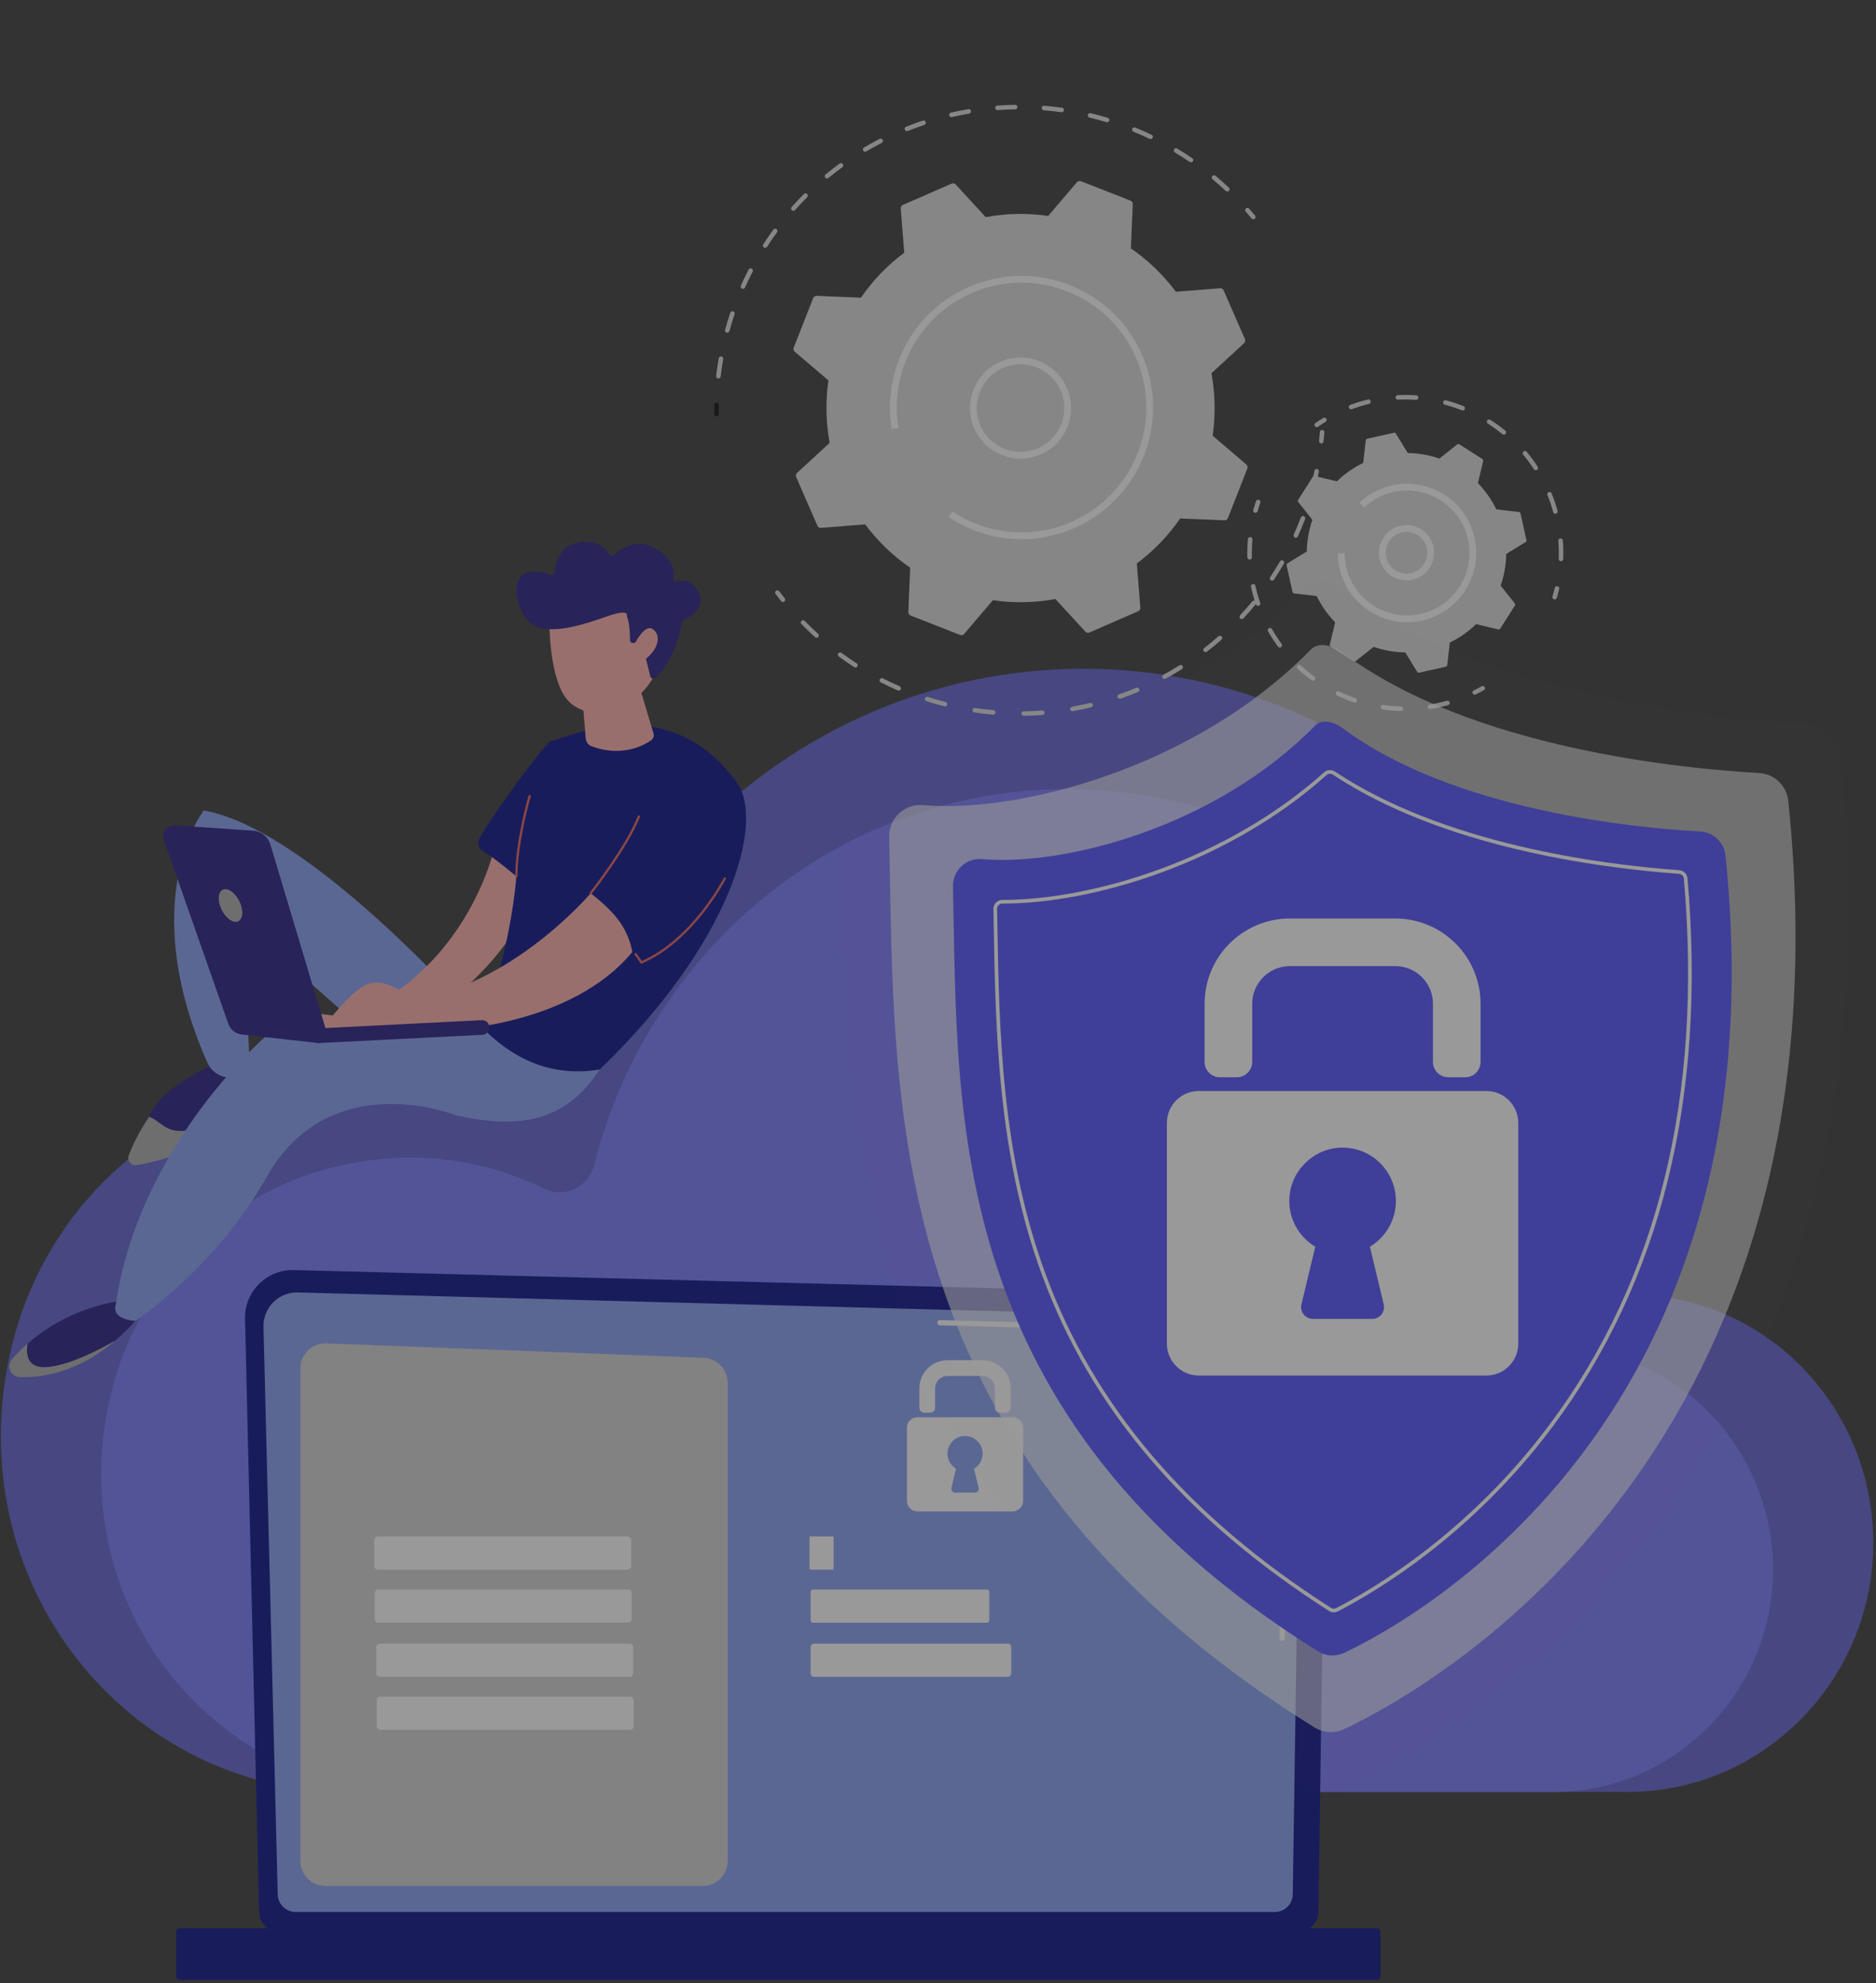 <svg width="474" height="501" viewBox="0 0 474 501" fill="none" xmlns="http://www.w3.org/2000/svg">
<rect x="0" y="0" width="474" height="501" fill="#333333" stroke="none"/>
<g opacity="0.5">
<path d="M2.824 340.685C10.323 308.679 34.844 283.553 66.061 275.869C87.523 270.587 108.114 273.422 125.518 281.982C131.291 284.821 138.15 281.607 139.75 275.25C155.135 214.106 209.282 168.935 273.721 168.935C350.133 168.935 412.076 232.447 412.076 310.793C412.076 312.873 412.035 315.713 411.999 318.44C412.27 324.298 414.765 326.786 418.489 327.41C448.427 330.605 471.954 355.91 473.259 387.122C474.759 422.959 446.311 452.651 411.326 452.651H87.726C32.33 452.651 -11.043 399.874 2.824 340.685Z" fill="#5C5CD0"/>
<path d="M27.888 352.68C34.583 324.103 56.477 301.669 84.35 294.808C103.513 290.091 121.898 292.623 137.438 300.266C142.592 302.801 148.716 299.931 150.144 294.256C163.881 239.662 212.227 199.33 269.763 199.33C337.988 199.33 393.295 256.037 393.295 325.99C393.295 327.847 393.259 330.383 393.227 332.818C393.469 338.049 395.697 340.27 399.022 340.828C425.752 343.68 446.759 366.274 447.925 394.142C449.263 426.14 423.863 452.65 392.627 452.65H103.694C54.233 452.65 15.506 405.528 27.888 352.68Z" fill="#7474FE"/>
<path d="M65.459 483.044C65.459 485.666 67.607 487.812 70.232 487.812H328.343C330.968 487.812 333.116 485.666 333.116 483.044L335.264 334.715C335.264 332.092 332.174 326.972 326.511 327.357L74.257 320.83C70.963 320.745 67.778 322.012 65.445 324.337C63.113 326.662 61.837 329.841 61.914 333.132L65.459 483.044Z" fill="#000583"/>
<path d="M70.171 478.469C70.171 480.952 72.204 482.985 74.687 482.985H322.118C324.602 482.985 326.634 480.952 326.634 478.469L328.66 343.815C328.422 335.712 321.318 332.799 317.011 332.971L75.249 326.485C72.934 326.423 70.697 327.315 69.058 328.949C67.419 330.584 66.518 332.821 66.576 335.136L70.171 478.469Z" fill="#839CF4"/>
<path d="M323.96 414.498H323.953C323.584 414.493 323.292 414.192 323.298 413.826L323.458 402.906C323.463 402.544 323.759 402.254 324.119 402.254H324.126C324.495 402.26 324.787 402.56 324.781 402.926L324.621 413.846C324.616 414.208 324.321 414.498 323.96 414.498Z" fill="white"/>
<path d="M324.353 387.738H324.343C323.977 387.732 323.685 387.431 323.691 387.066L324.305 345.241C324.293 342.757 323.539 340.773 322.063 339.359C319.308 336.719 314.934 336.854 314.749 336.863L237.477 334.791C237.112 334.781 236.823 334.477 236.833 334.112C236.843 333.746 237.124 333.435 237.513 333.468L314.739 335.54C315.22 335.512 319.877 335.431 322.979 338.403C324.724 340.075 325.615 342.378 325.628 345.248L325.014 387.086C325.008 387.448 324.713 387.738 324.353 387.738Z" fill="white"/>
<path d="M45.481 500.125H347.86C348.389 500.125 348.821 499.692 348.821 499.164V488.053C348.821 487.525 348.389 487.092 347.86 487.092H45.481C44.952 487.092 44.52 487.525 44.52 488.053V499.164C44.52 499.692 44.952 500.125 45.481 500.125Z" fill="#000583"/>
<path d="M177.518 476.416H82.251C78.738 476.416 75.891 473.569 75.891 470.056V345.703C75.891 342.095 78.888 339.21 82.494 339.348L177.761 342.993C181.176 343.124 183.878 345.931 183.878 349.349V470.056C183.878 473.569 181.03 476.416 177.518 476.416Z" fill="#D1D1D1"/>
<path d="M158.569 396.516H95.465C94.965 396.516 94.559 396.11 94.559 395.609V389.036C94.559 388.535 94.965 388.129 95.465 388.129H158.569C159.07 388.129 159.476 388.535 159.476 389.036V395.609C159.476 396.11 159.07 396.516 158.569 396.516Z" fill="white"/>
<path d="M158.695 409.908H95.591C95.091 409.908 94.685 409.502 94.685 409.001V402.428C94.685 401.927 95.091 401.521 95.591 401.521H158.695C159.196 401.521 159.602 401.927 159.602 402.428V409.001C159.602 409.502 159.196 409.908 158.695 409.908Z" fill="white"/>
<path d="M159.076 423.581H95.972C95.472 423.581 95.065 423.175 95.065 422.674V416.102C95.065 415.601 95.472 415.195 95.972 415.195H159.076C159.577 415.195 159.983 415.601 159.983 416.102V422.674C159.983 423.175 159.577 423.581 159.076 423.581Z" fill="white"/>
<path d="M159.204 436.974H96.1C95.599 436.974 95.193 436.568 95.193 436.067V429.494C95.193 428.993 95.599 428.587 96.1 428.587H159.204C159.705 428.587 160.111 428.993 160.111 429.494V436.067C160.111 436.568 159.705 436.974 159.204 436.974Z" fill="white"/>
<path d="M210.57 396.506H204.596C204.564 396.506 204.537 396.1 204.537 395.599V389.026C204.537 388.525 204.564 388.119 204.596 388.119H210.57C210.603 388.119 210.63 388.525 210.63 389.026V395.599C210.63 396.1 210.603 396.506 210.57 396.506Z" fill="white"/>
<path d="M249.524 409.908H205.265C205.023 409.908 204.826 409.502 204.826 409.001V402.428C204.826 401.927 205.023 401.521 205.265 401.521H249.524C249.766 401.521 249.963 401.927 249.963 402.428V409.001C249.963 409.502 249.766 409.908 249.524 409.908Z" fill="white"/>
<path d="M254.681 423.581H205.657C205.198 423.581 204.826 423.175 204.826 422.674V416.102C204.826 415.601 205.198 415.195 205.657 415.195H254.681C255.14 415.195 255.512 415.601 255.512 416.102V422.674C255.512 423.175 255.14 423.581 254.681 423.581Z" fill="white"/>
<path d="M254.082 356.863H252.66C251.954 356.863 251.382 356.291 251.382 355.585V350.725C251.382 348.986 249.972 347.576 248.232 347.576H239.423C237.684 347.576 236.274 348.986 236.274 350.725V355.585C236.274 356.291 235.702 356.863 234.996 356.863H233.574C232.868 356.863 232.296 356.291 232.296 355.585V350.725C232.296 346.789 235.487 343.598 239.423 343.598H248.232C252.169 343.598 255.36 346.789 255.36 350.725V355.585C255.36 356.291 254.788 356.863 254.082 356.863Z" fill="white"/>
<path d="M255.844 358.01H231.812C230.339 358.01 229.146 359.204 229.146 360.676V379.12C229.146 380.592 230.339 381.786 231.812 381.786H255.844C257.316 381.786 258.51 380.592 258.51 379.12V360.676C258.51 359.204 257.316 358.01 255.844 358.01ZM247.266 375.836C247.416 376.457 246.945 377.054 246.306 377.054H241.35C240.711 377.054 240.24 376.457 240.389 375.835L241.546 371.022C240.181 370.206 239.288 368.681 239.38 366.955C239.498 364.719 241.309 362.889 243.543 362.751C246.132 362.59 248.282 364.642 248.282 367.196C248.282 368.822 247.411 370.244 246.11 371.022L247.266 375.836Z" fill="white"/>
<path d="M180.773 101.811C180.856 101.767 180.952 101.742 181.052 101.744C181.369 101.75 181.62 102.01 181.614 102.326C181.601 103.085 181.599 103.842 181.609 104.598C181.613 104.914 181.361 105.172 181.044 105.177C180.728 105.181 180.468 104.928 180.464 104.612C180.454 103.844 180.456 103.076 180.47 102.306C180.474 102.091 180.596 101.905 180.773 101.811Z" fill="black"/>
<path d="M221.358 35.549C221.657 35.39 221.956 35.234 222.257 35.079C222.537 34.934 222.882 35.045 223.028 35.326C223.171 35.604 223.064 35.946 222.788 36.093L222.781 36.097C221.464 36.775 220.156 37.499 218.883 38.253C218.632 38.41 218.259 38.325 218.099 38.052C217.937 37.78 218.028 37.429 218.3 37.268C219.302 36.675 220.33 36.097 221.358 35.549ZM228.881 32.05C228.899 32.04 228.918 32.032 228.937 32.024C230.333 31.464 231.761 30.939 233.181 30.464C233.481 30.363 233.806 30.525 233.906 30.824C234.007 31.124 233.844 31.451 233.545 31.549C232.145 32.018 230.739 32.535 229.364 33.086C229.07 33.204 228.737 33.062 228.619 32.769C228.509 32.495 228.626 32.186 228.881 32.05ZM212.23 41.264C212.478 41.131 212.792 41.199 212.961 41.432C213.148 41.688 213.091 42.046 212.836 42.232C211.639 43.102 210.454 44.02 209.312 44.958C209.07 45.157 208.707 45.123 208.506 44.88C208.306 44.635 208.341 44.275 208.585 44.074C209.744 43.121 210.948 42.19 212.162 41.306C212.184 41.29 212.207 41.276 212.23 41.264ZM240.109 28.516C240.153 28.493 240.2 28.474 240.249 28.463C241.712 28.123 243.203 27.823 244.682 27.57C244.993 27.516 245.289 27.726 245.342 28.037C245.396 28.348 245.188 28.643 244.875 28.698C243.418 28.948 241.949 29.244 240.509 29.578C240.2 29.65 239.893 29.458 239.822 29.15C239.761 28.892 239.887 28.634 240.109 28.516ZM203.272 48.905C203.489 48.789 203.765 48.823 203.947 49.006C204.17 49.23 204.169 49.593 203.945 49.816C202.896 50.862 201.865 51.95 200.883 53.052C200.673 53.287 200.31 53.309 200.074 53.098C199.839 52.887 199.818 52.526 200.028 52.289C201.026 51.172 202.072 50.066 203.137 49.005C203.179 48.964 203.224 48.931 203.272 48.905ZM251.748 26.741C251.816 26.705 251.892 26.683 251.974 26.676C253.474 26.565 254.993 26.497 256.49 26.475C256.806 26.47 257.067 26.723 257.071 27.039C257.075 27.354 256.824 27.615 256.507 27.62C255.033 27.642 253.536 27.708 252.059 27.818C251.743 27.842 251.469 27.605 251.445 27.29C251.428 27.056 251.553 26.845 251.748 26.741ZM195.598 57.834C195.786 57.734 196.023 57.743 196.206 57.877C196.461 58.064 196.516 58.422 196.329 58.678C195.455 59.87 194.605 61.104 193.802 62.348C193.629 62.614 193.276 62.69 193.01 62.518C192.745 62.347 192.669 61.992 192.84 61.727C193.656 60.464 194.519 59.21 195.406 58C195.459 57.928 195.525 57.873 195.598 57.834ZM263.516 26.782C263.609 26.732 263.718 26.707 263.831 26.717C265.327 26.838 266.839 27.006 268.324 27.215C268.637 27.259 268.855 27.548 268.811 27.862C268.766 28.175 268.477 28.392 268.164 28.349C266.702 28.142 265.213 27.978 263.738 27.858C263.423 27.833 263.188 27.556 263.214 27.241C263.23 27.039 263.35 26.87 263.516 26.782ZM189.394 67.841C189.554 67.756 189.752 67.748 189.926 67.837C190.207 67.983 190.317 68.328 190.172 68.609C189.491 69.923 188.841 71.275 188.239 72.626C188.11 72.915 187.772 73.045 187.483 72.916C187.194 72.787 187.064 72.449 187.193 72.16C187.805 70.789 188.464 69.417 189.154 68.083C189.21 67.976 189.295 67.894 189.394 67.841ZM275.136 28.636C275.255 28.573 275.397 28.551 275.538 28.585C276.993 28.934 278.462 29.331 279.903 29.766C280.205 29.858 280.376 30.177 280.285 30.48C280.193 30.782 279.874 30.954 279.572 30.862C278.152 30.434 276.705 30.042 275.271 29.699C274.964 29.625 274.774 29.316 274.848 29.008C274.888 28.842 274.996 28.711 275.136 28.636ZM184.792 78.685C184.926 78.614 185.089 78.596 185.244 78.648C185.544 78.749 185.705 79.074 185.604 79.373C185.131 80.777 184.693 82.21 184.303 83.634C184.218 83.939 183.903 84.118 183.599 84.035C183.294 83.951 183.114 83.636 183.198 83.332C183.594 81.886 184.039 80.431 184.519 79.007C184.568 78.863 184.668 78.751 184.792 78.685ZM286.343 32.244C286.488 32.167 286.665 32.153 286.829 32.219C288.217 32.785 289.609 33.4 290.965 34.047C291.251 34.183 291.371 34.525 291.235 34.81C291.098 35.097 290.757 35.216 290.472 35.081C289.135 34.443 287.764 33.837 286.397 33.279C286.104 33.16 285.963 32.826 286.083 32.533C286.135 32.404 286.229 32.305 286.343 32.244ZM181.89 90.093C181.999 90.035 182.126 90.011 182.257 90.034C182.568 90.088 182.777 90.385 182.723 90.697C182.468 92.159 182.255 93.642 182.088 95.106C182.051 95.42 181.768 95.646 181.455 95.61C181.141 95.574 180.915 95.29 180.95 94.977C181.12 93.49 181.336 91.984 181.595 90.5C181.626 90.32 181.74 90.173 181.89 90.093ZM296.874 37.509C297.046 37.418 297.26 37.416 297.438 37.524C298.73 38.299 300.011 39.121 301.246 39.965C301.506 40.144 301.573 40.5 301.395 40.761C301.216 41.021 300.86 41.089 300.599 40.91C299.383 40.079 298.122 39.27 296.849 38.505C296.578 38.342 296.49 37.991 296.653 37.72C296.708 37.627 296.786 37.556 296.874 37.509ZM306.469 44.333C306.668 44.227 306.92 44.245 307.105 44.398C308.26 45.364 309.399 46.373 310.489 47.399C310.719 47.615 310.73 47.978 310.513 48.208C310.299 48.437 309.935 48.449 309.704 48.232C308.631 47.222 307.51 46.228 306.371 45.277C306.128 45.075 306.096 44.713 306.299 44.471C306.347 44.413 306.405 44.367 306.469 44.333Z" fill="#D9D9D9"/>
<path d="M314.916 52.578C315.146 52.455 315.437 52.502 315.615 52.706C316.122 53.284 316.621 53.87 317.11 54.462C317.311 54.705 317.276 55.066 317.032 55.267C316.789 55.468 316.428 55.435 316.227 55.19C315.745 54.607 315.254 54.03 314.754 53.46C314.546 53.222 314.57 52.861 314.808 52.653C314.842 52.623 314.878 52.598 314.916 52.578Z" fill="#D9D9D9"/>
<path d="M333.786 108.667C333.878 108.618 333.984 108.594 334.097 108.602C334.411 108.625 334.649 108.899 334.625 109.214C334.569 109.979 334.502 110.745 334.424 111.511C334.391 111.825 334.11 112.055 333.796 112.022C333.481 111.989 333.253 111.708 333.285 111.394C333.363 110.638 333.429 109.885 333.484 109.131C333.498 108.927 333.618 108.756 333.786 108.667Z" fill="#D9D9D9"/>
<path d="M202.651 156.761C202.87 156.644 203.148 156.679 203.33 156.866C204.417 157.977 205.553 159.069 206.707 160.111C206.942 160.323 206.96 160.684 206.748 160.919C206.538 161.154 206.174 161.172 205.94 160.96C204.768 159.903 203.615 158.795 202.511 157.666C202.29 157.44 202.294 157.078 202.52 156.857C202.56 156.817 202.604 156.786 202.651 156.761ZM211.997 164.875C212.185 164.774 212.422 164.784 212.605 164.918C213.861 165.84 215.16 166.734 216.465 167.572C216.731 167.743 216.808 168.097 216.637 168.364C216.465 168.629 216.111 168.706 215.845 168.536C214.521 167.684 213.202 166.778 211.928 165.841C211.673 165.654 211.618 165.296 211.805 165.041C211.857 164.969 211.923 164.914 211.997 164.875ZM222.536 171.366C222.695 171.282 222.892 171.273 223.065 171.361C224.449 172.065 225.875 172.737 227.303 173.357C227.593 173.483 227.726 173.82 227.6 174.109C227.474 174.401 227.137 174.533 226.847 174.407C225.398 173.777 223.95 173.097 222.545 172.381C222.264 172.238 222.152 171.894 222.295 171.612C222.35 171.503 222.436 171.42 222.536 171.366ZM332.414 118.524C332.527 118.463 332.662 118.44 332.798 118.469C333.107 118.532 333.306 118.835 333.243 119.145C332.924 120.685 332.553 122.241 332.14 123.769C332.057 124.074 331.743 124.254 331.437 124.172C331.132 124.089 330.952 123.775 331.034 123.47C331.443 121.963 331.808 120.431 332.121 118.914C332.157 118.74 332.268 118.601 332.414 118.524ZM233.982 176.078C234.113 176.008 234.272 175.989 234.426 176.038C235.9 176.513 237.414 176.949 238.924 177.335C239.231 177.413 239.416 177.725 239.338 178.031C239.26 178.338 238.947 178.523 238.641 178.444C237.108 178.052 235.572 177.61 234.075 177.128C233.774 177.031 233.609 176.709 233.706 176.408C233.753 176.26 233.855 176.145 233.982 176.078ZM328.948 130.406C329.089 130.331 329.26 130.315 329.421 130.376C329.716 130.488 329.865 130.819 329.752 131.114C329.19 132.593 328.576 134.07 327.927 135.507C327.795 135.795 327.457 135.923 327.169 135.793C326.881 135.663 326.753 135.324 326.883 135.035C327.523 133.62 328.128 132.164 328.682 130.708C328.733 130.573 328.83 130.468 328.948 130.406ZM246.026 178.906C246.13 178.85 246.253 178.827 246.38 178.845C247.917 179.078 249.481 179.264 251.028 179.4C251.343 179.428 251.576 179.706 251.548 180.021C251.52 180.335 251.244 180.568 250.927 180.541C249.357 180.402 247.769 180.213 246.209 179.978C245.896 179.931 245.681 179.639 245.728 179.326C245.757 179.14 245.871 178.988 246.026 178.906ZM323.632 141.588C323.801 141.498 324.011 141.494 324.189 141.597C324.462 141.756 324.555 142.106 324.397 142.379C323.607 143.744 322.763 145.104 321.889 146.42C321.713 146.685 321.358 146.755 321.095 146.581C320.832 146.406 320.76 146.05 320.935 145.787C321.797 144.49 322.628 143.151 323.407 141.806C323.462 141.71 323.541 141.636 323.632 141.588ZM258.37 179.751C258.447 179.709 258.536 179.685 258.63 179.684C260.183 179.663 261.756 179.594 263.307 179.477C263.623 179.453 263.897 179.689 263.921 180.005C263.946 180.32 263.71 180.596 263.393 180.619C261.819 180.737 260.222 180.808 258.646 180.828C258.329 180.833 258.07 180.58 258.066 180.264C258.063 180.042 258.186 179.848 258.37 179.751ZM316.582 151.763C316.78 151.657 317.03 151.674 317.214 151.826C317.459 152.026 317.494 152.387 317.293 152.632C316.294 153.848 315.241 155.053 314.162 156.211C313.945 156.443 313.585 156.456 313.353 156.24C313.122 156.025 313.109 155.662 313.324 155.431C314.386 154.29 315.424 153.104 316.408 151.904C316.458 151.845 316.517 151.797 316.582 151.763ZM270.688 178.585C270.739 178.558 270.796 178.537 270.856 178.526C272.386 178.255 273.928 177.932 275.44 177.566C275.747 177.492 276.057 177.681 276.131 177.988C276.205 178.295 276.012 178.607 275.709 178.679C274.175 179.05 272.609 179.378 271.056 179.654C270.745 179.709 270.448 179.501 270.393 179.19C270.348 178.94 270.474 178.698 270.688 178.585ZM307.976 160.658C308.205 160.536 308.496 160.582 308.675 160.785C308.883 161.023 308.859 161.385 308.622 161.594C307.434 162.637 306.2 163.655 304.954 164.619C304.696 164.814 304.344 164.767 304.151 164.517C303.957 164.267 304.003 163.908 304.253 163.715C305.48 162.765 306.696 161.762 307.866 160.733C307.901 160.704 307.937 160.678 307.976 160.658ZM282.657 175.447C282.682 175.434 282.709 175.422 282.737 175.412C284.205 174.897 285.675 174.331 287.108 173.727C287.399 173.605 287.735 173.742 287.858 174.033C287.98 174.324 287.85 174.658 287.552 174.783C286.098 175.395 284.605 175.97 283.116 176.492C282.817 176.596 282.491 176.44 282.386 176.141C282.291 175.871 282.412 175.578 282.657 175.447ZM298.047 168.048C298.31 167.908 298.64 167.994 298.8 168.25C298.968 168.518 298.887 168.871 298.619 169.039C297.283 169.875 295.902 170.682 294.513 171.436L294.509 171.438C294.232 171.586 293.887 171.483 293.737 171.207C293.586 170.929 293.689 170.581 293.967 170.43C295.335 169.686 296.696 168.892 298.011 168.069C298.023 168.061 298.035 168.055 298.047 168.048Z" fill="#D9D9D9"/>
<path d="M196.152 149.181C196.397 149.05 196.707 149.114 196.878 149.342C197.332 149.947 197.796 150.546 198.269 151.138C198.466 151.386 198.426 151.746 198.179 151.943C197.931 152.136 197.571 152.1 197.374 151.853C196.894 151.252 196.424 150.644 195.963 150.03C195.773 149.777 195.824 149.418 196.077 149.228C196.101 149.21 196.126 149.194 196.152 149.181Z" fill="#D9D9D9"/>
<path d="M206.533 132.802C206.69 133.161 207.057 133.381 207.448 133.35L218.602 132.462C221.728 136.649 225.545 140.366 229.971 143.42L229.504 154.591C229.487 154.983 229.721 155.342 230.086 155.486L242.579 160.387C242.944 160.53 243.36 160.426 243.614 160.128L250.868 151.619C256.19 152.39 261.516 152.26 266.656 151.317L274.229 159.552C274.495 159.841 274.914 159.929 275.273 159.772L287.573 154.405C287.933 154.248 288.153 153.88 288.122 153.489L287.234 142.336C291.421 139.209 295.138 135.392 298.192 130.967L309.363 131.434C309.755 131.451 310.114 131.217 310.257 130.852L315.159 118.358C315.302 117.993 315.198 117.578 314.9 117.323L306.391 110.069C307.162 104.747 307.032 99.421 306.089 94.282L314.324 86.708C314.613 86.443 314.701 86.023 314.545 85.664L309.177 73.364C309.02 73.004 308.652 72.784 308.261 72.815L297.108 73.703C293.981 69.517 290.164 65.799 285.739 62.746L286.206 51.574C286.223 51.182 285.989 50.823 285.624 50.68L273.13 45.778C272.765 45.635 272.35 45.739 272.095 46.038L264.841 54.547C259.52 53.776 254.193 53.906 249.054 54.849L241.48 46.613C241.215 46.325 240.795 46.236 240.436 46.393L228.136 51.761C227.777 51.918 227.556 52.285 227.587 52.676L228.475 63.829C224.289 66.956 220.572 70.773 217.518 75.199L206.346 74.731C205.955 74.715 205.595 74.949 205.452 75.314L200.551 87.807C200.407 88.172 200.511 88.588 200.81 88.843L209.318 96.096C208.548 101.418 208.678 106.744 209.621 111.884L201.385 119.457C201.097 119.723 201.008 120.142 201.165 120.502L206.533 132.802Z" fill="#D9D9D9"/>
<path d="M251.873 91.79C254.185 90.559 256.816 90.072 259.467 90.409C266.455 91.299 271.416 97.707 270.527 104.695C270.096 108.08 268.373 111.095 265.674 113.184C262.975 115.272 259.626 116.186 256.241 115.755C252.856 115.324 249.841 113.601 247.753 110.903C245.664 108.204 244.751 104.854 245.182 101.469C245.612 98.084 247.335 95.07 250.034 92.981C250.618 92.528 251.234 92.131 251.873 91.79ZM263.032 112.856C263.585 112.562 264.117 112.218 264.623 111.826C266.959 110.018 268.451 107.409 268.824 104.479C269.594 98.43 265.299 92.882 259.251 92.113C256.321 91.74 253.423 92.531 251.085 94.339C248.749 96.147 247.258 98.756 246.885 101.685C246.512 104.616 247.302 107.516 249.11 109.851C250.918 112.187 253.528 113.678 256.458 114.051C258.753 114.343 261.03 113.922 263.032 112.856Z" fill="white"/>
<path d="M242.435 73.629C243.207 73.218 243.999 72.836 244.809 72.482C252.947 68.93 261.981 68.76 270.247 72.004C277.689 74.923 283.706 80.295 287.423 87.277C287.835 88.05 288.218 88.841 288.572 89.652C292.123 97.79 292.293 106.824 289.049 115.09C285.807 123.355 279.539 129.863 271.401 133.414C263.263 136.966 254.229 137.136 245.964 133.893C243.757 133.027 241.644 131.928 239.685 130.627L240.635 129.197C242.493 130.431 244.497 131.473 246.591 132.294C254.429 135.37 262.997 135.209 270.714 131.841C278.429 128.468 284.375 122.301 287.451 114.462C290.527 106.624 290.366 98.056 286.998 90.339C286.662 89.57 286.299 88.819 285.909 88.086C282.384 81.465 276.677 76.371 269.619 73.602C261.781 70.526 253.214 70.687 245.496 74.055C237.773 77.426 231.834 83.596 228.759 91.434C226.671 96.754 226.065 102.529 227.006 108.134L225.312 108.418C224.32 102.506 224.959 96.416 227.161 90.806C230.081 83.364 235.453 77.347 242.435 73.629Z" fill="white"/>
<path d="M334.889 105.57C334.976 105.617 335.053 105.687 335.109 105.778C335.273 106.048 335.187 106.4 334.917 106.565C334.272 106.957 333.636 107.37 333.025 107.792C332.765 107.972 332.41 107.907 332.229 107.647C332.049 107.387 332.114 107.031 332.374 106.85C333.003 106.416 333.658 105.99 334.322 105.586C334.501 105.477 334.716 105.479 334.889 105.57Z" fill="#D9D9D9"/>
<path d="M376.503 106.023C376.516 106.03 376.529 106.037 376.542 106.045C377.855 106.883 379.131 107.806 380.335 108.787C380.58 108.987 380.616 109.348 380.417 109.593C380.216 109.838 379.855 109.874 379.611 109.675C378.442 108.721 377.203 107.825 375.927 107.011C375.66 106.841 375.582 106.487 375.752 106.221C375.914 105.966 376.242 105.884 376.503 106.023ZM369.837 102.611C370.091 102.746 370.208 103.054 370.1 103.327C369.984 103.621 369.651 103.765 369.357 103.648C367.948 103.089 366.495 102.609 365.04 102.221C364.736 102.143 364.553 101.826 364.635 101.52C364.717 101.215 365.03 101.033 365.335 101.115C366.834 101.514 368.329 102.009 369.779 102.584C369.799 102.592 369.819 102.601 369.837 102.611ZM385.569 113.991C385.632 114.025 385.69 114.071 385.739 114.129C386.735 115.322 387.671 116.587 388.522 117.892C388.694 118.156 388.62 118.511 388.355 118.684C388.09 118.856 387.737 118.781 387.563 118.517C386.736 117.251 385.826 116.021 384.86 114.863C384.658 114.62 384.69 114.259 384.933 114.056C385.117 113.903 385.369 113.885 385.569 113.991ZM358.069 99.931C358.262 100.034 358.387 100.244 358.371 100.476C358.35 100.792 358.076 101.029 357.761 101.008C356.253 100.903 354.723 100.888 353.214 100.962C352.899 100.978 352.63 100.734 352.614 100.418C352.599 100.102 352.842 99.834 353.158 99.818C354.711 99.742 356.287 99.758 357.839 99.865C357.923 99.871 358 99.894 358.069 99.931ZM391.778 124.334C391.892 124.395 391.987 124.495 392.039 124.624C392.623 126.06 393.129 127.551 393.544 129.054C393.628 129.359 393.45 129.674 393.145 129.758C392.84 129.842 392.524 129.663 392.441 129.359C392.037 127.898 391.545 126.45 390.979 125.055C390.86 124.762 391 124.428 391.293 124.309C391.457 124.242 391.633 124.257 391.778 124.334ZM346.044 100.961C346.182 101.035 346.29 101.166 346.331 101.331C346.406 101.638 346.217 101.948 345.91 102.023L345.471 102.133C344.15 102.471 342.835 102.88 341.561 103.352C341.265 103.463 340.935 103.311 340.826 103.014C340.716 102.717 340.867 102.388 341.164 102.279C342.474 101.793 343.828 101.37 345.188 101.023L345.639 100.911C345.781 100.876 345.924 100.898 346.044 100.961ZM394.568 136.075C394.735 136.164 394.854 136.333 394.87 136.535C394.996 138.085 395.03 139.659 394.971 141.215C394.959 141.531 394.694 141.777 394.378 141.766C394.061 141.753 393.816 141.488 393.827 141.172C393.884 139.661 393.851 138.132 393.73 136.627C393.704 136.312 393.938 136.036 394.254 136.011C394.367 136.001 394.475 136.026 394.568 136.075Z" fill="#D9D9D9"/>
<path d="M393.665 148.134C393.888 148.253 394.013 148.511 393.953 148.77C393.777 149.519 393.577 150.274 393.357 151.013C393.267 151.316 392.95 151.489 392.646 151.399C392.343 151.309 392.169 150.99 392.26 150.688C392.473 149.97 392.667 149.237 392.838 148.508C392.91 148.201 393.218 148.009 393.526 148.082C393.576 148.093 393.622 148.111 393.665 148.134Z" fill="#D9D9D9"/>
<path d="M374.903 173.339C374.995 173.388 375.074 173.462 375.13 173.56C375.287 173.834 375.192 174.184 374.917 174.341C374.248 174.724 373.558 175.091 372.868 175.434C372.585 175.574 372.242 175.459 372.101 175.176C371.96 174.893 372.076 174.55 372.359 174.409C373.029 174.076 373.699 173.719 374.349 173.347C374.526 173.245 374.735 173.249 374.903 173.339Z" fill="#D9D9D9"/>
<path d="M316.14 135.745C316.337 135.849 316.462 136.064 316.442 136.3C316.311 137.78 316.267 139.284 316.31 140.77C316.319 141.086 316.07 141.35 315.754 141.359C315.438 141.368 315.175 141.119 315.165 140.803C315.122 139.272 315.167 137.724 315.301 136.2C315.329 135.885 315.606 135.652 315.922 135.679C316 135.687 316.074 135.709 316.14 135.745ZM316.907 147.594C317.05 147.67 317.16 147.806 317.197 147.977C317.294 148.417 317.398 148.857 317.511 149.298C317.768 150.302 318.068 151.307 318.403 152.286C318.505 152.585 318.345 152.91 318.046 153.013C317.746 153.115 317.421 152.956 317.319 152.656C316.975 151.649 316.666 150.614 316.402 149.581C316.286 149.129 316.178 148.676 316.079 148.223C316.012 147.914 316.207 147.609 316.515 147.54C316.654 147.51 316.791 147.533 316.907 147.594ZM366.005 177.062C366.138 177.133 366.243 177.256 366.287 177.413C366.372 177.718 366.194 178.033 365.89 178.118C365.581 178.204 365.272 178.288 364.96 178.368C363.787 178.668 362.588 178.918 361.395 179.11C361.082 179.161 360.789 178.95 360.739 178.637C360.687 178.325 360.9 178.031 361.212 177.981C362.371 177.793 363.537 177.55 364.676 177.259C364.979 177.181 365.281 177.1 365.581 177.016C365.729 176.975 365.879 176.995 366.005 177.062ZM321.157 158.683C321.249 158.732 321.329 158.807 321.385 158.904C322.121 160.196 322.939 161.457 323.818 162.654C324.006 162.909 323.951 163.267 323.696 163.454C323.442 163.641 323.084 163.589 322.896 163.332C321.991 162.1 321.148 160.801 320.39 159.472C320.234 159.197 320.329 158.847 320.604 158.691C320.781 158.59 320.989 158.594 321.157 158.683ZM354.22 178.527C354.407 178.626 354.53 178.824 354.524 179.049C354.515 179.365 354.252 179.614 353.936 179.605C352.409 179.562 350.866 179.429 349.347 179.209C349.033 179.163 348.818 178.874 348.863 178.561C348.908 178.248 349.198 178.031 349.511 178.076C350.986 178.29 352.485 178.419 353.968 178.461C354.059 178.463 354.145 178.487 354.22 178.527ZM328.527 167.987C328.57 168.009 328.611 168.038 328.648 168.073C329.736 169.084 330.895 170.043 332.094 170.924C332.349 171.111 332.404 171.469 332.216 171.724C332.029 171.979 331.669 172.041 331.416 171.846C330.183 170.94 328.989 169.953 327.869 168.911C327.637 168.697 327.624 168.334 327.839 168.102C328.02 167.908 328.303 167.868 328.527 167.987ZM342.54 176.396C342.784 176.526 342.905 176.819 342.812 177.088C342.709 177.387 342.383 177.546 342.084 177.442C340.641 176.945 339.208 176.356 337.825 175.693C337.543 175.55 337.419 175.214 337.556 174.929C337.693 174.644 338.035 174.524 338.32 174.661C339.664 175.305 341.056 175.877 342.458 176.361C342.487 176.37 342.514 176.383 342.54 176.396Z" fill="#D9D9D9"/>
<path d="M318.166 126.299C318.411 126.43 318.531 126.723 318.437 126.992C318.192 127.699 317.963 128.423 317.759 129.143C317.672 129.447 317.356 129.624 317.052 129.537C316.743 129.448 316.571 129.134 316.657 128.83C316.868 128.089 317.103 127.344 317.356 126.617C317.46 126.318 317.786 126.16 318.085 126.264C318.113 126.274 318.14 126.286 318.166 126.299Z" fill="#D9D9D9"/>
<path d="M327.994 126.273C327.885 126.443 327.897 126.663 328.022 126.82L331.599 131.319C330.712 133.852 330.222 136.545 330.19 139.307L325.295 142.311C325.123 142.416 325.037 142.619 325.08 142.816L326.574 149.546C326.618 149.742 326.782 149.89 326.981 149.913L332.688 150.564C333.886 153.053 335.468 155.286 337.344 157.206L336.006 162.795C335.959 162.991 336.042 163.195 336.212 163.303L342.027 167.006C342.196 167.114 342.416 167.103 342.574 166.977L347.073 163.401C349.606 164.288 352.299 164.778 355.06 164.81L358.065 169.705C358.17 169.877 358.373 169.963 358.569 169.919L365.3 168.426C365.496 168.382 365.644 168.219 365.667 168.018L366.318 162.312C368.807 161.114 371.04 159.531 372.96 157.656L378.549 158.994C378.745 159.04 378.949 158.958 379.057 158.788L382.76 152.973C382.868 152.803 382.857 152.583 382.731 152.426L379.154 147.927C380.042 145.394 380.532 142.701 380.564 139.939L385.459 136.935C385.631 136.83 385.717 136.627 385.673 136.431L384.18 129.7C384.136 129.503 383.972 129.356 383.772 129.334L378.066 128.682C376.868 126.193 375.285 123.96 373.41 122.04L374.748 116.451C374.795 116.255 374.712 116.051 374.542 115.943L368.727 112.24C368.557 112.132 368.337 112.143 368.179 112.269L363.681 115.845C361.148 114.958 358.455 114.468 355.693 114.436L352.689 109.541C352.584 109.369 352.381 109.283 352.184 109.327L345.454 110.82C345.257 110.864 345.11 111.027 345.087 111.227L344.436 116.934C341.947 118.132 339.714 119.715 337.794 121.59L332.205 120.252C332.009 120.205 331.805 120.288 331.697 120.458L327.994 126.273Z" fill="#D9D9D9"/>
<path d="M358.671 133.468C359.935 134.141 360.958 135.185 361.614 136.489C363.342 139.928 361.95 144.132 358.512 145.86C356.845 146.698 354.953 146.836 353.183 146.25C351.413 145.664 349.977 144.423 349.141 142.758C348.303 141.092 348.165 139.2 348.751 137.43C349.337 135.66 350.577 134.224 352.243 133.387C353.91 132.55 355.801 132.411 357.571 132.997C357.954 133.124 358.322 133.282 358.671 133.468ZM352.899 144.264C354.356 145.04 356.155 145.122 357.74 144.326C360.333 143.023 361.383 139.853 360.079 137.261C359.448 136.005 358.363 135.068 357.032 134.628C355.697 134.186 354.27 134.29 353.015 134.921C351.758 135.552 350.824 136.635 350.382 137.969C349.94 139.304 350.044 140.731 350.675 141.986C351.181 142.995 351.971 143.77 352.899 144.264Z" fill="white"/>
<path d="M363.703 124.236C364.109 124.452 364.509 124.686 364.902 124.936C368.843 127.445 371.571 131.34 372.583 135.902C373.522 140.129 372.837 144.346 370.945 147.898C368.624 152.258 364.484 155.618 359.296 156.769C349.879 158.86 340.518 152.898 338.428 143.481C338.412 143.408 338.396 143.333 338.38 143.26C338.164 142.22 338.041 141.163 338.015 140.11C338.015 140.105 338.014 140.101 338.015 140.097C338.014 140.081 338.014 140.066 338.013 140.05C338.013 140.023 338.013 139.995 338.012 139.968C338.011 139.953 338.011 139.938 338.011 139.923C338.01 139.876 338.01 139.828 338.01 139.781L339.727 139.771C339.734 140.887 339.861 142.01 340.104 143.109C341.439 149.122 346.062 153.571 351.659 154.989C353.968 155.574 356.444 155.643 358.924 155.093C363.603 154.054 367.336 151.024 369.43 147.093C371.136 143.889 371.753 140.086 370.907 136.273C369.022 127.782 360.58 122.405 352.088 124.29C349.296 124.909 346.73 126.271 344.665 128.228L343.483 126.98C345.774 124.81 348.62 123.301 351.716 122.614C355.823 121.702 360.029 122.28 363.703 124.236Z" fill="white"/>
<g opacity="0.01">
<path d="M214.059 194.391C215.894 192.673 218.374 191.818 220.879 192.043C247.663 194.452 297.637 181.55 330.298 148.132C332.566 145.812 336.699 147.123 339.299 149.066C375.623 176.214 435.833 181.836 456.734 182.985C461.058 183.223 464.566 186.577 465.013 190.884C484.021 374.471 364.489 440.997 339.697 452.74C336.987 454.023 333.797 453.837 331.251 452.252C207.693 375.289 212.979 275.202 211.27 201.042C211.212 198.529 212.224 196.109 214.059 194.391Z" fill="#FF887F"/>
</g>
<g opacity="0.597">
<path d="M227.154 205.47C228.796 203.932 231.017 203.167 233.259 203.369C257.24 205.525 301.983 193.974 331.225 164.054C333.256 161.976 336.957 163.15 339.285 164.89C371.806 189.196 425.714 194.229 444.428 195.258C448.299 195.471 451.44 198.474 451.84 202.331C468.858 366.701 361.838 426.264 339.641 436.777C337.215 437.927 334.359 437.76 332.079 436.34C221.454 367.434 226.186 277.823 224.656 211.425C224.605 209.175 225.511 207.009 227.154 205.47Z" fill="white"/>
</g>
<path d="M242.928 218.818C244.339 217.496 246.247 216.839 248.173 217.012C268.777 218.865 307.218 208.94 332.342 183.234C334.087 181.449 337.267 182.458 339.266 183.952C367.207 204.835 413.523 209.16 429.601 210.044C432.927 210.227 435.625 212.807 435.969 216.12C450.591 357.341 358.643 408.515 339.573 417.548C337.488 418.535 335.034 418.392 333.076 417.172C238.031 357.97 242.096 280.98 240.782 223.934C240.738 222.001 241.516 220.139 242.928 218.818Z" fill="#4C4CFF"/>
<path d="M337.001 407.29C336.577 407.29 336.152 407.171 335.783 406.935C299.345 383.642 275.596 355.795 263.179 321.803C252.089 291.444 251.547 260.53 251.067 233.256L251.002 229.619C250.991 229.013 251.219 228.44 251.644 228.007C252.072 227.572 252.647 227.331 253.261 227.331H253.262C275.828 227.331 309.698 217.367 334.54 195.107C335.302 194.424 336.431 194.342 337.287 194.909C364.582 213.02 403.517 218.294 424.297 219.825C425.402 219.907 426.275 220.769 426.372 221.875C431.202 276.977 419.741 323.572 392.307 360.366C371.818 387.845 347.522 402.163 338.027 407.044C337.706 407.209 337.353 407.29 337.001 407.29ZM337.604 406.221L337.815 406.632L337.604 406.221C347.042 401.37 371.192 387.137 391.565 359.814C418.859 323.207 430.26 276.825 425.45 221.956C425.393 221.304 424.879 220.796 424.229 220.748C403.359 219.209 364.246 213.908 336.775 195.68C336.272 195.345 335.606 195.393 335.157 195.797C310.133 218.22 276.004 228.256 253.281 228.256H253.28C252.897 228.256 252.557 228.398 252.304 228.656C252.055 228.91 251.921 229.246 251.928 229.602L251.993 233.239C252.47 260.441 253.012 291.273 264.048 321.486C276.393 355.28 300.02 382.976 336.281 406.156C336.678 406.409 337.185 406.435 337.604 406.221Z" fill="white"/>
<path d="M370.224 272.126H365.926C363.792 272.126 362.061 270.396 362.061 268.262V253.571C362.061 248.313 357.799 244.05 352.54 244.05H325.908C320.65 244.05 316.387 248.313 316.387 253.571V268.262C316.387 270.396 314.657 272.126 312.523 272.126H308.225C306.09 272.126 304.36 270.396 304.36 268.262V253.571C304.36 241.671 314.008 232.023 325.908 232.023H352.54C364.441 232.023 374.088 241.671 374.088 253.571V268.262C374.088 270.396 372.358 272.126 370.224 272.126Z" fill="white"/>
<path d="M375.55 275.594H302.896C298.444 275.594 294.835 279.203 294.835 283.655V339.414C294.835 343.866 298.444 347.476 302.896 347.476H375.55C380.002 347.476 383.612 343.866 383.612 339.414V283.655C383.612 279.203 380.002 275.594 375.55 275.594ZM349.618 329.485C350.07 331.363 348.646 333.17 346.714 333.17H331.732C329.8 333.17 328.377 331.363 328.828 329.485L332.324 314.933C328.197 312.466 325.5 307.855 325.775 302.637C326.132 295.879 331.609 290.346 338.363 289.926C346.191 289.44 352.69 295.644 352.69 303.367C352.69 308.283 350.056 312.581 346.122 314.933L349.618 329.485Z" fill="white"/>
<path d="M60.73 265.313C60.73 265.313 66.615 265.624 67.336 277.731C67.336 277.731 53.691 289.963 35.26 292.874C33.876 293.093 37.194 283.428 37.693 282.119C40.067 275.89 47.541 271.879 60.73 265.313Z" fill="#1D137E"/>
<path d="M37.693 282.119C40.899 283.157 42.308 287.698 50.443 284.695C58.313 281.789 64.163 278.042 67.173 275.881C67.24 276.467 67.297 277.078 67.336 277.731C67.336 277.731 52.949 291.415 34.517 294.327C33.133 294.545 32.037 293.164 32.536 291.855C33.431 289.506 35.044 285.943 37.693 282.119Z" fill="#AAAAAA"/>
<path d="M127 251.079H114.583C114.583 251.079 76.47 208.987 51.473 204.74C51.473 204.74 34.072 226.952 52.4 268.453C53.874 271.791 57.997 273.275 61.073 271.31C61.993 270.723 62.654 269.935 63.055 268.948L61.581 233.513C61.581 233.513 94.091 261.946 99.742 267.434C105.393 272.921 134.117 269.576 127 251.079Z" fill="#839CF4"/>
<path d="M6.949 339.453C12.152 334.893 20.444 329.777 32.413 328.31L36.46 330.785C36.46 330.785 33.879 334.593 29.164 338.614C24.83 341.132 18.138 344.541 12.59 345.28C7.196 345.998 6.401 342.739 6.949 339.453Z" fill="#1D137E"/>
<path d="M3.029 343.347C4.055 342.181 5.364 340.842 6.949 339.453C6.401 342.739 7.196 345.999 12.591 345.28C18.139 344.541 24.831 341.132 29.164 338.615C23.733 343.247 15.468 348.164 5.037 347.875C2.72 347.811 1.498 345.087 3.029 343.347Z" fill="#AAAAAA"/>
<path d="M126.544 260.063L68.394 260.693C68.394 260.693 35.185 288.167 29.162 330.062C29.162 330.062 28.162 333.144 34.165 333.671C34.165 333.671 54.242 320.558 67.333 297.374C83.385 268.947 115.186 281.743 115.186 281.743C130.464 285.115 142.624 283.861 151.523 270.166L126.544 260.063Z" fill="#839CF4"/>
<path d="M125.172 213.221C125.172 213.221 118.912 244.593 88.24 257.004L77.329 255.718L74.755 259.823L100.347 260.639C100.347 260.639 122.223 251.974 133.814 228.364C134.197 227.584 140.579 214.406 125.172 213.221Z" fill="#FFABA8"/>
<path d="M121.817 259.551C121.817 259.551 128.936 240.201 130.465 221.398C130.465 221.398 125.258 216.922 122.003 214.991C120.948 214.366 120.55 213.043 121.083 211.94C123.477 206.982 137.949 187.515 139.033 187.245C144.926 185.774 169.093 174.283 186.113 197.565C193.418 207.557 184.664 238.314 151.524 270.167C140.861 271.903 130.891 268.83 121.817 259.551Z" fill="#000583"/>
<path d="M149.247 225.638C149.247 225.638 129.47 249.056 104.183 252.479C104.183 252.479 97.649 246.521 92.789 248.648C87.93 250.776 81.267 260.165 81.267 260.165H113.734C113.734 260.165 144.433 259.083 159.773 240.467C158.539 233.953 154.842 230.062 149.247 225.638Z" fill="#FFABA8"/>
<path d="M160.785 170.819L165.113 185.252C165.311 185.913 165.066 186.629 164.496 187.02C162.413 188.446 156.968 191.284 149.498 188.526C148.643 188.211 148.058 187.413 147.984 186.505L146.958 173.932L160.785 170.819Z" fill="#FFABA8"/>
<path d="M138.806 156.414C138.806 156.414 138.561 171.524 143.516 176.969C148.471 182.414 160.073 180.748 165.577 170.202L161.158 149.973L138.806 156.414Z" fill="#FFABA8"/>
<path d="M160.039 162.432C159.586 162.503 159.177 162.154 159.181 161.695C159.193 160.298 159.11 157.518 158.366 155.514C158.366 155.514 159.216 153.662 153.31 155.727C147.404 157.791 138.549 160.796 134.144 157.47C129.849 154.228 127.093 140.904 139.121 145.201C139.579 145.364 140.072 145.057 140.113 144.573C140.288 142.483 141.248 137.763 146.303 137.001C151.034 136.289 153.177 138.714 153.998 140.102C154.239 140.511 154.795 140.591 155.139 140.265C156.768 138.717 161.028 135.55 166.044 138.783C170.176 141.447 170.433 144.293 170.089 145.986C169.977 146.535 170.479 146.999 171.018 146.847C172.478 146.437 174.718 146.458 176.398 149.418C178.719 153.51 174.078 156.001 172.704 156.63C172.479 156.733 172.317 156.937 172.276 157.181C171.965 159.068 170.363 167.26 165.496 171.251C165.075 171.596 164.433 171.374 164.303 170.844L162.327 162.765C162.235 162.39 161.871 162.147 161.49 162.206L160.039 162.432Z" fill="#1D137E"/>
<path d="M159.729 163.959C159.729 163.959 162.926 156.36 165.467 159.396C168.009 162.431 163.394 167.491 159.844 168.032L159.729 163.959Z" fill="#FFABA8"/>
<path d="M82.901 261.983L68.323 213.367C67.729 211.384 65.967 209.977 63.901 209.836L44.219 208.489C42.218 208.352 40.731 210.306 41.395 212.198L57.691 258.626C58.216 260.121 59.559 261.178 61.136 261.338L80.518 263.49L82.901 261.983Z" fill="#1D137E"/>
<path d="M56.016 229.844C57.105 232.041 58.984 233.328 60.214 232.718C61.444 232.109 61.559 229.834 60.471 227.637C59.382 225.44 57.503 224.153 56.273 224.763C55.043 225.372 54.928 227.647 56.016 229.844Z" fill="#AAAAAA"/>
<path d="M80.518 263.489C80.55 263.489 80.582 263.489 80.614 263.487L121.911 261.399C122.932 261.348 123.718 260.478 123.666 259.458C123.615 258.436 122.742 257.634 121.724 257.702L80.426 259.79C79.406 259.841 78.62 260.711 78.671 261.732C78.722 262.721 79.539 263.489 80.518 263.489Z" fill="#1D137E"/>
<path d="M130.467 221.684C130.309 221.684 130.181 221.557 130.181 221.399C130.152 212.681 133.507 201.143 133.541 201.028C133.585 200.877 133.744 200.79 133.896 200.834C134.048 200.878 134.134 201.037 134.09 201.189C134.056 201.303 130.725 212.763 130.753 221.397C130.754 221.555 130.626 221.684 130.468 221.684H130.467Z" fill="#E65C55"/>
<path d="M149.247 225.925C149.185 225.925 149.122 225.905 149.07 225.863C148.946 225.766 148.925 225.585 149.023 225.461C149.113 225.347 158.089 213.936 161.161 206.15C161.219 206.003 161.385 205.928 161.533 205.989C161.68 206.047 161.752 206.213 161.694 206.36C158.591 214.224 149.563 225.701 149.472 225.816C149.416 225.887 149.332 225.925 149.247 225.925Z" fill="#E65C55"/>
<path d="M161.971 243.471L160.338 241.161C160.246 241.032 160.277 240.853 160.406 240.762C160.535 240.67 160.714 240.701 160.805 240.83L162.171 242.761C174.908 237.177 182.793 221.94 182.872 221.785C182.943 221.645 183.115 221.588 183.257 221.661C183.398 221.732 183.454 221.905 183.382 222.046C183.302 222.202 175.238 237.79 162.184 243.38L161.971 243.471Z" fill="#E65C55"/>
</g>
</svg>
